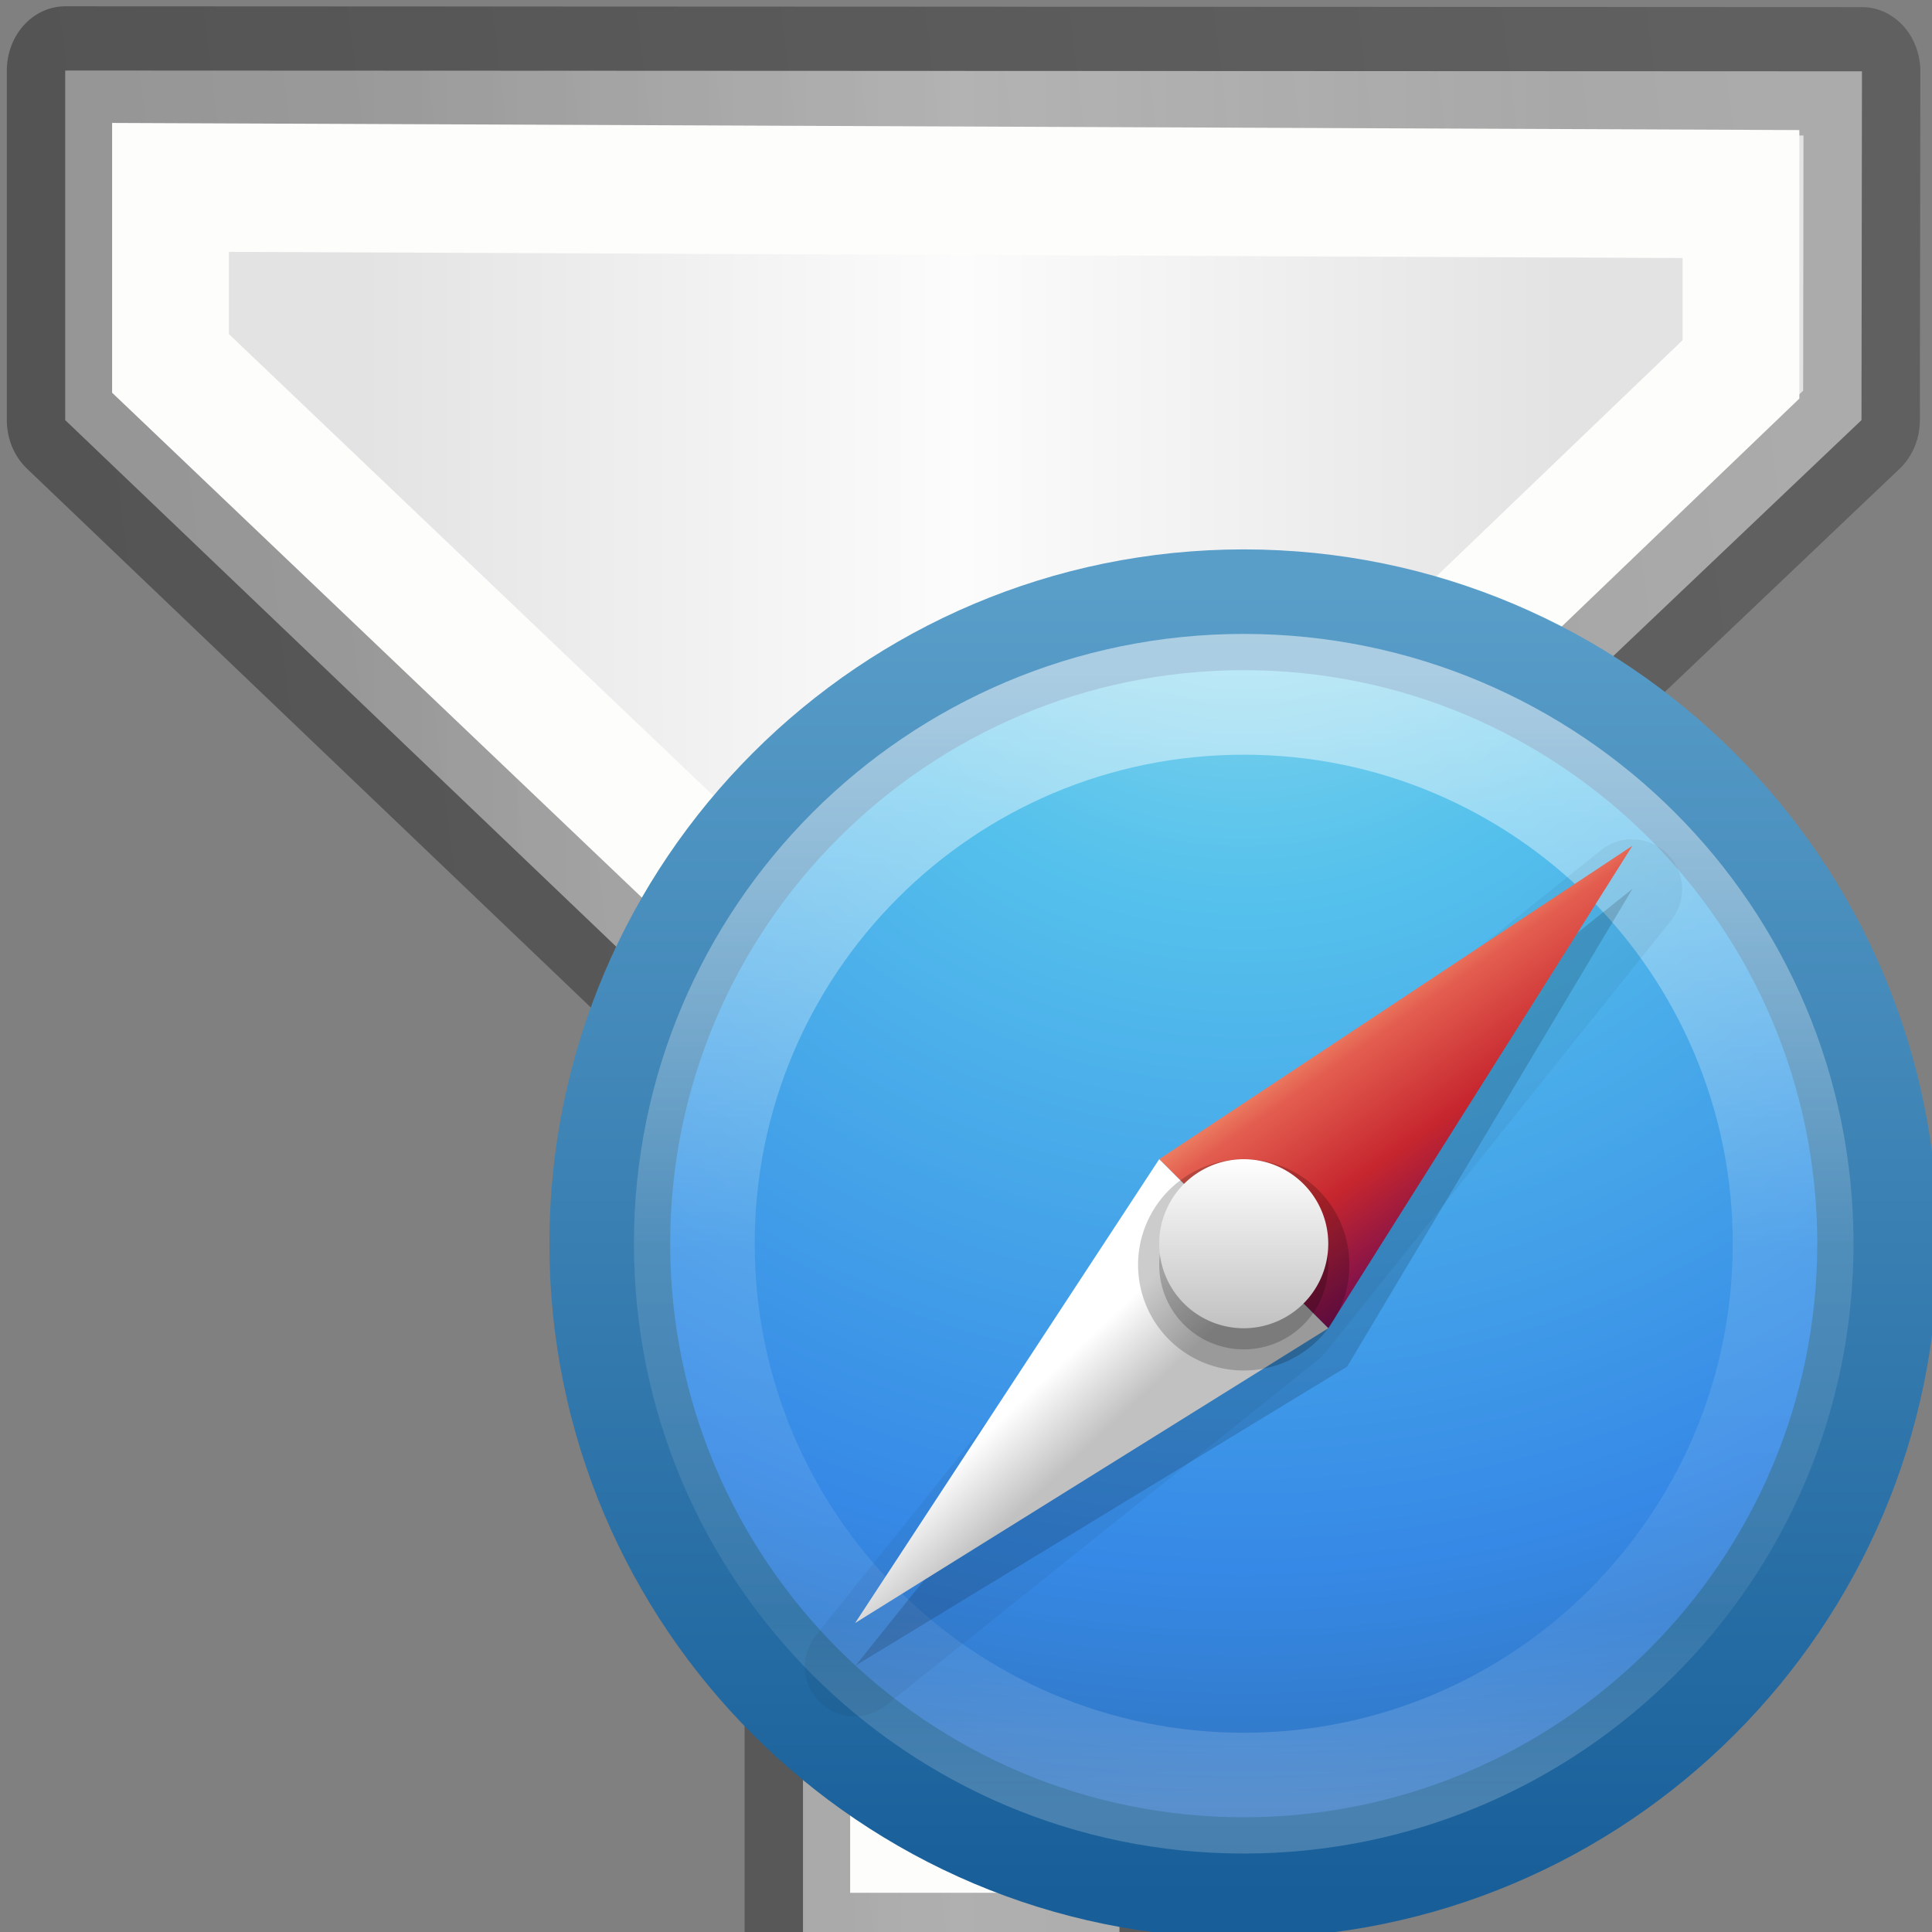 <svg xmlns="http://www.w3.org/2000/svg" xmlns:xlink="http://www.w3.org/1999/xlink" height="16" width="16"><rect width="100%" height="100%" fill="#808080" stroke="none"/><defs><linearGradient id="a"><stop offset="0" stop-color="#e3e3e4"/><stop offset=".5" stop-color="#fcfcfc"/><stop offset="1" stop-color="#e3e3e4"/></linearGradient><linearGradient id="b"><stop offset="0" stop-opacity=".34"/><stop offset="1" stop-opacity=".247"/></linearGradient><linearGradient xlink:href="#a" id="h" x1="2.903" y1="8.504" x2="12.828" y2="8.504" gradientUnits="userSpaceOnUse"/><linearGradient xlink:href="#b" id="i" x1=".918" y1="5.675" x2="14.813" y2="3.789" gradientUnits="userSpaceOnUse"/><radialGradient r="20" fy="8.45" fx="5.78" cy="8.45" cx="5.78" gradientTransform="matrix(0 .899 -.951 0 16.035 1.985)" gradientUnits="userSpaceOnUse" id="j" xlink:href="#c"/><linearGradient id="c"><stop offset="0" stop-color="#90dbec"/><stop offset=".262" stop-color="#55c1ec"/><stop offset=".705" stop-color="#3689e6"/><stop offset="1" stop-color="#2b63a0"/></linearGradient><linearGradient y2="3.899" x2="24" y1="44" x1="24" gradientTransform="translate(-1.232 6.768) scale(.385)" gradientUnits="userSpaceOnUse" id="k" xlink:href="#d"/><linearGradient id="d"><stop offset="0" stop-color="#185f9a"/><stop offset="1" stop-color="#599ec9"/></linearGradient><linearGradient xlink:href="#e" id="l" gradientUnits="userSpaceOnUse" gradientTransform="translate(-17.204 7.09) scale(.351)" x1="71.204" y1="6.238" x2="71.204" y2="44.341"/><linearGradient id="e"><stop offset="0" stop-color="#fff"/><stop offset=".508" stop-color="#fff" stop-opacity=".235"/><stop offset=".835" stop-color="#fff" stop-opacity=".157"/><stop offset="1" stop-color="#fff" stop-opacity=".392"/></linearGradient><linearGradient xlink:href="#f" id="m" gradientUnits="userSpaceOnUse" gradientTransform="translate(-.67 7.22) scale(.361)" x1="27.925" y1="15.149" x2="33.448" y2="22.986"/><linearGradient id="f"><stop offset="0" stop-color="#f8b17e"/><stop offset=".232" stop-color="#e35d4f"/><stop offset=".591" stop-color="#c6262e"/><stop offset="1" stop-color="#690b54"/></linearGradient><linearGradient xlink:href="#g" id="n" gradientUnits="userSpaceOnUse" gradientTransform="translate(-.67 7.22) scale(.361)" x1="21.014" y1="25.434" x2="22.806" y2="27.344"/><linearGradient id="g"><stop offset="0" stop-color="#fff"/><stop offset="1" stop-color="#c1c1c1"/></linearGradient><linearGradient xlink:href="#g" id="o" gradientUnits="userSpaceOnUse" gradientTransform="matrix(.5 0 0 .5 -4 4)" x1="24" y1="22" x2="24" y2="26"/></defs><g stroke-width=".967"><path d="M.44 1.44l14.88.006-.004 2.626-6.145 5.31v6.18H6.55V9.38L.44 4.072z" fill="url(#h)" fill-rule="evenodd" stroke="url(#i)" stroke-linejoin="round" transform="matrix(1 0 0 1.1 .1 -1)"/><path d="M1.312 2.32l13.006.05v1.32l-6.02 5.25v5.736h-.874V8.94L1.312 3.645z" fill="none" stroke="#fdfdfb" transform="matrix(1 0 0 1.1 .1 -1)"/></g><path overflow="visible" d="M8 8.5C3.862 8.5.5 11.862.5 16s3.362 7.5 7.5 7.5 7.5-3.362 7.5-7.5S12.138 8.5 8 8.5z" color="#000" fill="url(#j)" stroke="url(#k)" stroke-width="1.429" stroke-linecap="round" stroke-linejoin="round" transform="matrix(.7 0 0 .7 4.7 -.9)"/><path overflow="visible" d="M14.5 16c0 3.59-2.91 6.5-6.5 6.5S1.5 19.59 1.5 16 4.41 9.5 8 9.5s6.5 2.91 6.5 6.5z" color="#000" opacity=".5" fill="none" stroke="url(#l)" stroke-width="1.429" stroke-linecap="round" stroke-linejoin="round" transform="matrix(.7 0 0 .7 4.7 -.9)"/><path overflow="visible" d="M13.494 6.95a.412.412 0 0 0-.234.09L9.684 9.9a.412.412 0 0 0-.064.065L6.76 13.54a.412.412 0 0 0 .58.58l3.576-2.86a.412.412 0 0 0 .065-.065l2.86-3.575a.412.412 0 0 0-.344-.668z" color="#000" opacity=".05"/><path overflow="visible" d="M13.52 7.36l-3.574 2.863-2.86 3.57 4.07-2.475z" color="#000" opacity=".15"/><path d="M7 15l2 2 3.598-5.708z" fill="url(#m)" transform="matrix(.7 0 0 .7 4.7 -.9)"/><path overflow="visible" d="M7 15l2 2-5.597 3.487z" color="#000" fill="url(#n)" transform="matrix(.7 0 0 .7 4.7 -.9)"/><path overflow="visible" d="M11.175 10.475a.875.875 0 0 1-1.75 0 .875.875 0 1 1 1.75 0z" color="#000" opacity=".2"/><path overflow="visible" d="M10.128 10.408a.252.252 0 0 1 .172-.438v.252z" color="#000" opacity=".05" fill="#fff"/><path overflow="visible" d="M11 10.475a.7.7 0 0 1-1.4 0 .7.7 0 1 1 1.4 0z" color="#000" opacity=".2"/><path overflow="visible" d="M9 16a1 1 0 0 1-2 0 1 1 0 1 1 2 0z" color="#000" fill="url(#o)" transform="matrix(.7 0 0 .7 4.7 -.9)"/></svg>